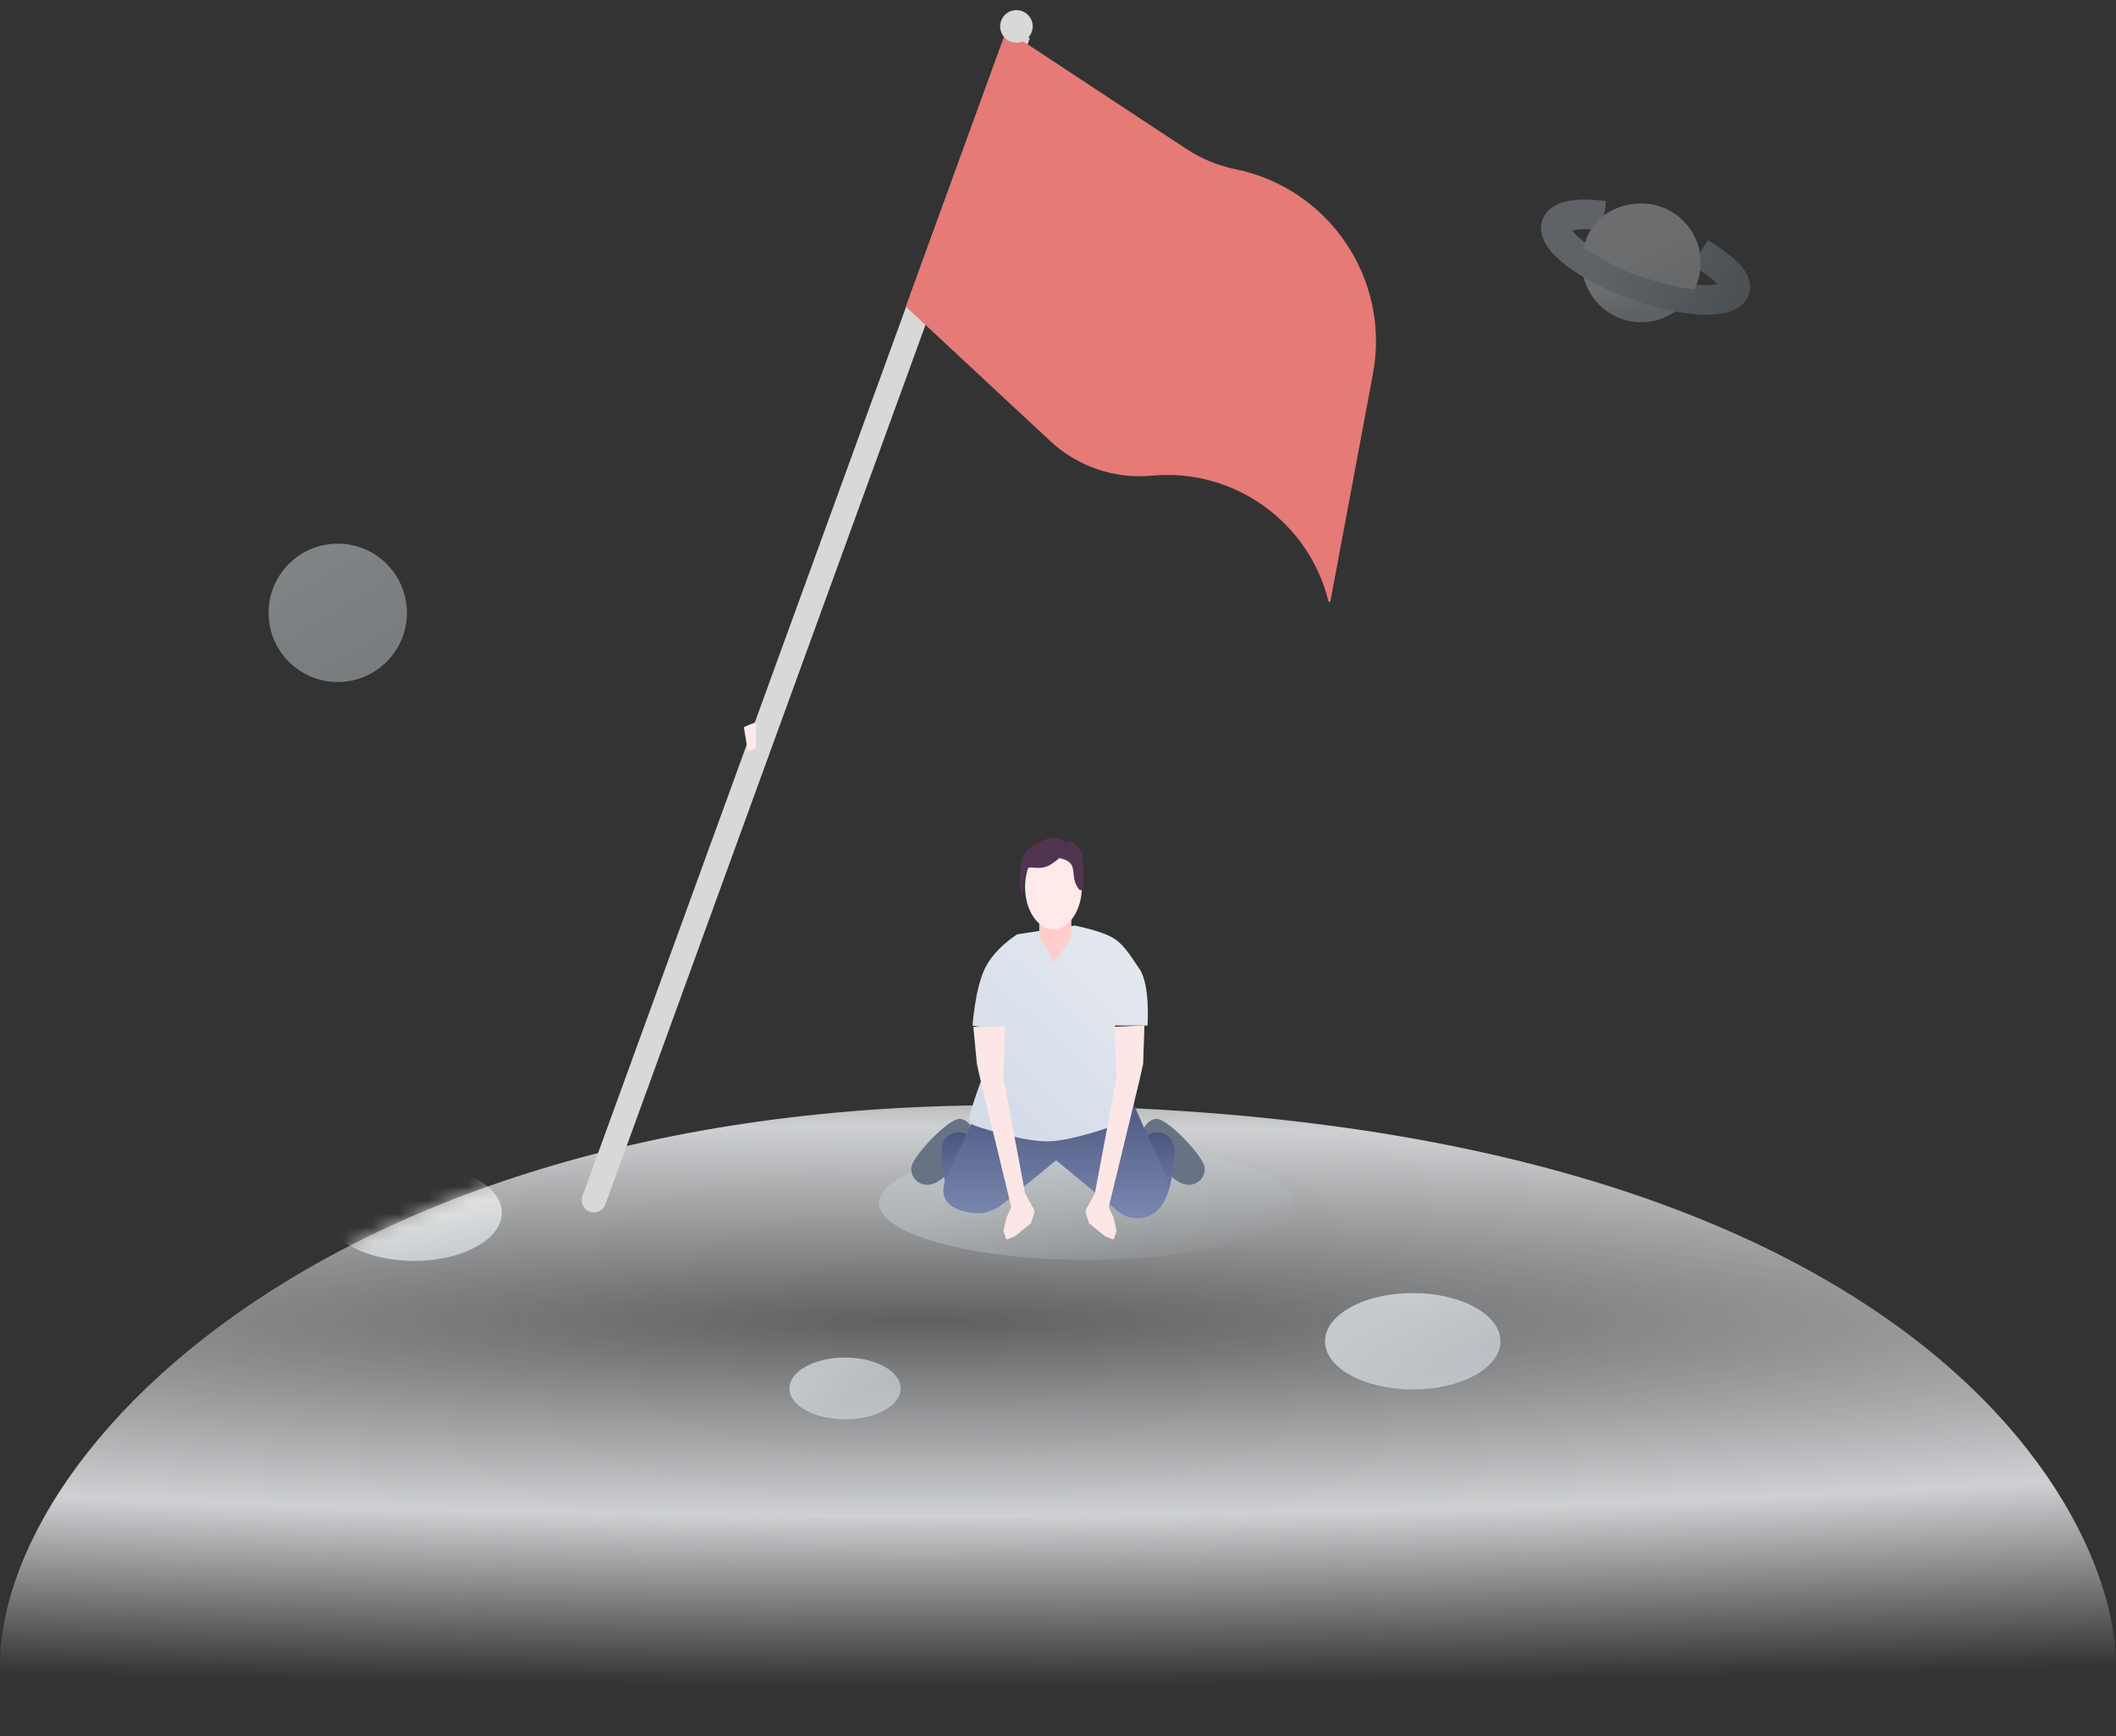 <svg width="156" height="128" viewBox="0 0 156 128" fill="none" xmlns="http://www.w3.org/2000/svg">
<rect x="0" y="0" width="156" height="128" fill="#333333" stroke="none"/>
<path d="M155.351 126.156C159.113 118.71 148.36 81.48 73.8 81.48C19.982 81.48 -4.719 111.953 0.742 127.397" fill="url(#paint0_radial_955_15181)"/>
<mask id="mask0_955_15181" style="mask-type:alpha" maskUnits="userSpaceOnUse" x="0" y="81" width="156" height="47">
<path d="M155.351 126.156C159.113 118.71 148.36 81.48 73.8 81.48C19.982 81.48 -4.719 111.953 0.742 127.397" fill="white"/>
</mask>
<g mask="url(#mask0_955_15181)">
<ellipse opacity="0.672" cx="62.3" cy="102.358" rx="4.1" ry="2.278" fill="url(#paint1_linear_955_15181)"/>
<ellipse opacity="0.73" cx="104.152" cy="98.881" rx="6.47" ry="3.553" fill="url(#paint2_linear_955_15181)"/>
<ellipse opacity="0.73" cx="30.526" cy="89.406" rx="6.47" ry="3.553" fill="url(#paint3_linear_955_15181)"/>
</g>
<g opacity="0.321">
<ellipse cx="120.998" cy="19.382" rx="4.374" ry="4.373" fill="url(#paint4_linear_955_15181)"/>
<path d="M118.255 15.914C116.378 15.649 115.006 15.857 114.748 16.564C114.335 17.699 116.945 19.691 120.577 21.012C124.208 22.334 127.487 22.485 127.901 21.351C128.16 20.637 126.969 19.638 125.334 18.626" stroke="url(#paint5_linear_955_15181)" stroke-width="2.187"/>
<path d="M125.381 19.382C125.381 16.967 123.423 15.009 121.007 15.009C118.592 15.009 117.079 16.553 116.767 18.294C116.767 18.294 119.281 19.868 120.442 20.206C120.812 20.314 121.179 20.454 121.553 20.578C121.971 20.717 122.397 20.84 122.828 20.946C123.122 21.018 123.526 21.131 123.904 21.201C124.401 21.293 124.847 21.335 124.882 21.335C124.944 21.335 125.011 21.06 125.15 20.739C125.29 20.419 125.381 19.382 125.381 19.382Z" fill="url(#paint6_linear_955_15181)"/>
</g>
<circle opacity="0.418" cx="24.9" cy="45.18" r="5.1" fill="url(#paint7_linear_955_15181)"/>
<ellipse opacity="0.5" cx="80.1" cy="88.68" rx="15.3" ry="4.2" fill="url(#paint8_linear_955_15181)"/>
<path d="M74.235 2.193L75.926 2.809L44.632 88.791C44.462 89.258 43.945 89.499 43.478 89.329C43.011 89.159 42.77 88.642 42.94 88.175L74.235 2.193Z" fill="#D8D8D8"/>
<path d="M74.192 2.235L87.475 10.986C88.566 11.705 89.786 12.209 91.067 12.469C98.002 13.878 102.523 20.591 101.222 27.546L98.084 44.321C98.07 44.399 97.959 44.401 97.94 44.324C96.485 38.453 90.945 34.501 84.923 35.069C82.18 35.328 79.456 34.402 77.439 32.525L66.779 22.604L74.192 2.235Z" fill="#E57A77"/>
<circle cx="74.936" cy="1.946" r="1.2" transform="rotate(20 74.936 1.946)" fill="#D8D8D8"/>
<path d="M54.84 53.617C54.84 53.617 55.74 53.167 55.74 53.318C55.74 53.468 55.74 55.117 55.74 55.117L55.14 55.417L54.84 53.617Z" fill="#FFE9E9"/>
<path d="M71.886 83.662C71.886 83.662 71.583 82.559 70.787 82.488C69.991 82.416 67.748 84.789 67.279 85.769C66.81 86.748 68.091 88.122 69.553 86.802C71.015 85.482 71.886 83.662 71.886 83.662Z" fill="#677285"/>
<path d="M72.823 86.882L71.908 84.33C71.54 83.303 70.14 83.172 69.588 84.114C69.478 84.302 69.417 84.513 69.42 84.73C69.435 85.762 69.604 88.883 71.066 89.305C72.823 89.81 72.823 86.882 72.823 86.882Z" fill="url(#paint9_linear_955_15181)"/>
<path d="M84.114 83.662C84.114 83.662 84.417 82.559 85.213 82.488C86.009 82.416 88.252 84.789 88.721 85.769C89.19 86.748 87.909 88.122 86.447 86.802C84.985 85.482 84.114 83.662 84.114 83.662Z" fill="#677285"/>
<path d="M83.177 86.882L84.092 84.33C84.46 83.303 85.86 83.172 86.412 84.114C86.522 84.302 86.583 84.513 86.58 84.73C86.565 85.762 86.396 88.883 84.934 89.305C83.177 89.81 83.177 86.882 83.177 86.882Z" fill="url(#paint10_linear_955_15181)"/>
<path d="M73.08 79.219C73.08 79.219 72.578 80.205 72.578 80.898C72.077 82.021 71.25 83.534 69.819 86.688C68.88 88.755 70.572 89.303 71.85 89.435C72.648 89.518 73.413 89.187 74.033 88.678L77.861 85.54L82.418 89.302C83.244 89.985 84.44 89.98 85.261 89.291C86.106 88.583 86.326 87.349 85.84 86.36C85.293 85.249 84.481 83.507 83.367 80.898C83.367 80.212 82.929 79.555 82.929 79.555L73.08 79.219Z" fill="url(#paint11_linear_955_15181)"/>
<path d="M83.999 71.42C84.818 72.615 84.6 75.604 84.6 75.604H82.2L83.158 82.049C83.205 82.363 83.03 82.666 82.733 82.775C81.659 83.167 79.119 84.039 77.484 84.136C75.844 84.233 73.06 83.383 71.887 82.995C71.57 82.89 71.39 82.568 71.478 82.246C71.734 81.314 72.41 79.186 74.028 75.604C74.528 76.19 71.7 75.604 71.7 75.604C71.7 75.604 71.876 72.943 72.6 71.42C73.323 69.897 74.999 68.88 74.999 68.88L79.239 68.236C79.239 68.236 80.999 68.58 81.9 69.059C82.799 69.539 83.181 70.224 83.999 71.42Z" fill="url(#paint12_linear_955_15181)"/>
<path d="M84.373 75.593L84.277 78.436L83.955 79.859L81.74 88.998L82.093 89.76L82.321 90.751L82.093 91.38L81.493 91.157L80.293 90.18L80.077 89.533C80.023 89.372 80.04 89.196 80.123 89.049L80.712 88.003L82.321 79.471L82.159 75.701L84.373 75.593Z" fill="#FDE7E6"/>
<path d="M71.76 75.7L72.019 78.436L72.341 79.859L74.557 88.998L74.203 89.76L73.975 90.75L74.203 91.38L74.803 91.156L76.003 90.18L76.219 89.532C76.273 89.372 76.256 89.196 76.173 89.049L75.584 88.003L73.975 79.471L74.1 75.7L71.76 75.7Z" fill="#FDE7E6"/>
<path fill-rule="evenodd" clip-rule="evenodd" d="M78.983 65.909H76.62V69.076H78.983V65.909ZM77.565 70.889C77.565 70.439 76.62 69.077 76.62 69.077H78.983C78.983 69.077 77.565 71.339 77.565 70.889Z" fill="#FECECD"/>
<ellipse cx="77.665" cy="65.385" rx="2.095" ry="3.12" fill="#FFE9E9"/>
<path fill-rule="evenodd" clip-rule="evenodd" d="M75.364 65.905C75.532 65.311 75.532 63.999 75.867 63.956C76.203 63.914 76.873 64.162 77.543 63.68C77.879 63.416 78.046 63.383 78.046 63.25C79.722 63.566 78.72 64.521 79.555 65.573C79.642 65.683 79.89 65.573 79.89 65.573C79.89 65.573 79.89 62.983 79.722 62.752C79.555 62.521 78.884 61.59 78.549 62.254C78.549 61.922 77.879 61.58 77.208 61.834C76.538 62.088 75.532 62.586 75.364 63.25C75.197 63.914 75.029 65.242 75.364 65.905Z" fill="#513450"/>
<defs>
<radialGradient id="paint0_radial_955_15181" cx="0" cy="0" r="1" gradientUnits="userSpaceOnUse" gradientTransform="translate(67.658 97.404) rotate(-90) scale(26.697 278.823)">
<stop stop-color="#EBEDF0" stop-opacity="0.24"/>
<stop offset="0.537" stop-color="#EBEDF0" stop-opacity="0.846"/>
<stop offset="1" stop-color="#E0E4E7" stop-opacity="0.01"/>
</radialGradient>
<linearGradient id="paint1_linear_955_15181" x1="59" y1="101.754" x2="60.249" y2="104.426" gradientUnits="userSpaceOnUse">
<stop stop-color="#E1E7EA"/>
<stop offset="1" stop-color="#D0D6DC"/>
</linearGradient>
<linearGradient id="paint2_linear_955_15181" x1="98.719" y1="98.549" x2="101.005" y2="103.317" gradientUnits="userSpaceOnUse">
<stop stop-color="#E1E7EA"/>
<stop offset="1" stop-color="#D0D6DC"/>
</linearGradient>
<linearGradient id="paint3_linear_955_15181" x1="26.401" y1="89.463" x2="27.694" y2="94.616" gradientUnits="userSpaceOnUse">
<stop stop-color="#FBFBFB"/>
<stop offset="1" stop-color="#D9DFE3"/>
</linearGradient>
<linearGradient id="paint4_linear_955_15181" x1="115.023" y1="16.371" x2="117.21" y2="23.931" gradientUnits="userSpaceOnUse">
<stop stop-color="#ECECEC"/>
<stop offset="0.718" stop-color="#E1E7EA"/>
<stop offset="1" stop-color="#BCC3CA"/>
</linearGradient>
<linearGradient id="paint5_linear_955_15181" x1="118.081" y1="19.477" x2="127.354" y2="22.852" gradientUnits="userSpaceOnUse">
<stop stop-color="#BAC6D2"/>
<stop offset="1" stop-color="#7F8F9F"/>
</linearGradient>
<linearGradient id="paint6_linear_955_15181" x1="119.39" y1="19.006" x2="120.82" y2="21.895" gradientUnits="userSpaceOnUse">
<stop stop-color="#E1E7EA"/>
<stop offset="1" stop-color="#D0D6DC"/>
</linearGradient>
<linearGradient id="paint7_linear_955_15181" x1="31.605" y1="46.694" x2="26.512" y2="38.093" gradientUnits="userSpaceOnUse">
<stop stop-color="#DAE2E6"/>
<stop offset="0.58" stop-color="#E3EBEF"/>
<stop offset="1" stop-color="#EDF6F9"/>
</linearGradient>
<linearGradient id="paint8_linear_955_15181" x1="68.615" y1="89.178" x2="77.209" y2="102.547" gradientUnits="userSpaceOnUse">
<stop stop-color="#C4CDD1"/>
<stop offset="1" stop-color="#C6CFD3" stop-opacity="0.01"/>
</linearGradient>
<linearGradient id="paint9_linear_955_15181" x1="72.823" y1="89.379" x2="72.823" y2="82.718" gradientUnits="userSpaceOnUse">
<stop stop-color="#7A87AF"/>
<stop offset="1" stop-color="#444F77"/>
</linearGradient>
<linearGradient id="paint10_linear_955_15181" x1="83.177" y1="89.379" x2="83.177" y2="82.718" gradientUnits="userSpaceOnUse">
<stop stop-color="#7A87AF"/>
<stop offset="1" stop-color="#444F77"/>
</linearGradient>
<linearGradient id="paint11_linear_955_15181" x1="86.122" y1="89.795" x2="86.122" y2="79.219" gradientUnits="userSpaceOnUse">
<stop stop-color="#7A87AF"/>
<stop offset="1" stop-color="#444F77"/>
</linearGradient>
<linearGradient id="paint12_linear_955_15181" x1="91.318" y1="75.5" x2="77.684" y2="90.114" gradientUnits="userSpaceOnUse">
<stop stop-color="#E5E9F0"/>
<stop offset="1" stop-color="#D2DAE8"/>
</linearGradient>
</defs>
</svg>
